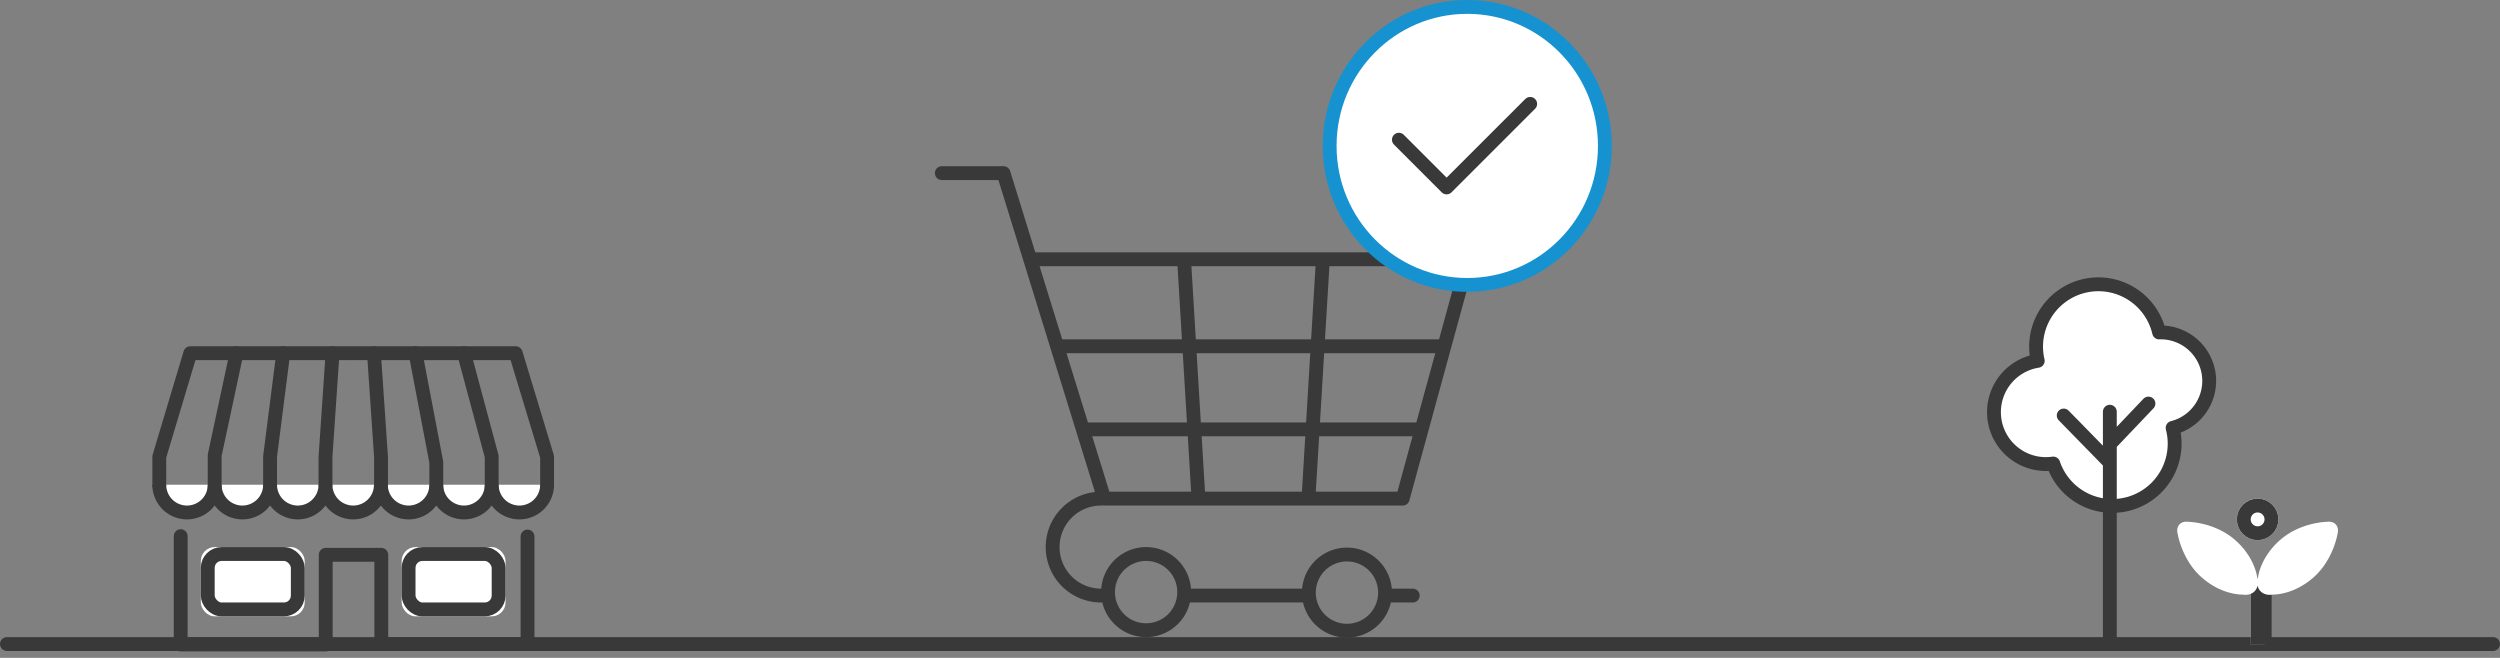 <svg xmlns="http://www.w3.org/2000/svg" xmlns:xlink="http://www.w3.org/1999/xlink" width="361" height="95" viewBox="0 0 361 95">
    <rect x="0" y="0" width="361" height="95" fill="#808080" stroke="none"/>
    <defs>
        <rect id="a" width="15" height="10" x="6" y="28" rx="2"/>
        <rect id="b" width="15" height="10" x="35" y="28" rx="2"/>
        <path id="c" d="M11.021 12.427h2v8.69h-2z"/>
        <circle id="d" cx="12" cy="3" r="3"/>
        <path id="e" d="M11.997 11.625a3.12 3.12 0 0 0-.063-.27s-.295-2.865-3.23-5.417c-2.936-2.552-6.752-2.59-6.752-2.59C.858 3.208.18 4 .452 5.067c0 0 .592 3.808 3.522 6.354 2.929 2.546 5.8 2.434 5.8 2.434 1.188.192 2.023-.367 2.223-1.297.2.93 1.036 1.49 2.223 1.297 0 0 2.872.112 5.801-2.434 2.93-2.546 3.522-6.354 3.522-6.354.272-1.067-.406-1.86-1.5-1.719 0 0-3.816.038-6.752 2.59-2.935 2.552-3.23 5.418-3.23 5.418a3.12 3.12 0 0 0-.064.269z"/>
    </defs>
    <g fill="none" fill-rule="evenodd">
        <g stroke="#39393A" stroke-linecap="round" stroke-linejoin="round" stroke-width="2">
            <path fill="#FFF" d="M296.49 66.935a7.5 7.5 0 0 1-2.242-14.831 9 9 0 0 1 17.53-4.1 7 7 0 0 1 1.948 13.782 9 9 0 0 1-17.236 5.15z"/>
            <path d="M304.66 92.053v-32.6M310.237 58.273L305 63.775M298 60l6.628 6.775"/>
        </g>
        <path stroke="#39393A" stroke-linecap="round" stroke-linejoin="round" stroke-width="2" d="M26.092 77.419v15.645h20.944v-12.95h8.024v12.894h21.115V77.473"/>
        <g transform="translate(23 51)">
            <use fill="#FFF" xlink:href="#a"/>
            <rect width="13" height="8" x="7" y="29" stroke="#39393A" stroke-width="2" rx="2"/>
        </g>
        <g transform="translate(23 51)">
            <use fill="#FFF" xlink:href="#b"/>
            <rect width="13" height="8" x="36" y="29" stroke="#39393A" stroke-width="2" rx="2"/>
        </g>
        <path fill="#FFF" stroke="#39393A" stroke-width="2" d="M31 70a4 4 0 1 1-8 0M39 70a4 4 0 1 1-8 0M47 70a4 4 0 1 1-8 0M55 70a4 4 0 1 1-8 0M63 70a4 4 0 1 1-8 0M71 70a4 4 0 1 1-8 0M79 70a4 4 0 1 1-8 0"/>
        <path stroke="#39393A" stroke-linecap="round" stroke-linejoin="round" stroke-width="2" d="M23 70.031V65.95L27.479 51h23.47M79 70.031V65.95L74.47 51H51"/>
        <path stroke="#39393A" stroke-linecap="round" stroke-linejoin="round" stroke-width="2" d="M39 70.958v-5.05L40.9 51M71.001 70.958v-5.05L67 51M60 51l3 15.739v4.199M55.02 70.038v-4.029L54 51M34.153 51L31 65.74v5.199M47 70.038v-4.029L48.02 51"/>
        <g stroke-linecap="round" stroke-linejoin="round" stroke-width="2">
            <g stroke="#39393A">
                <path d="M136 25h8.908l14.547 47h43.092L212 37.438h-63.246M171 85.501a5.5 5.5 0 1 1-11-.002 5.5 5.5 0 0 1 11 .002zM159 86a7 7 0 0 1-7-7.002A6.997 6.997 0 0 1 159 72M200 85.501a5.5 5.5 0 1 1-10.999-.004 5.5 5.5 0 0 1 10.999.004zM159 86h.584M171.306 86H189M200 86h4M171 37.84L173 71M191 37.836L189 71M157 62h48.233M153 50h55"/>
            </g>
            <path fill="#FFF" stroke="#1692D0" d="M231.745 21.071c0 11.085-8.899 20.072-19.874 20.072-10.974 0-19.871-8.987-19.871-20.072C192 9.987 200.897 1 211.87 1c10.976 0 19.875 8.987 19.875 20.071z"/>
            <path stroke="#39393A" d="M202 20.173l6.893 6.893L220.959 15"/>
        </g>
        <path stroke="#39393A" stroke-linecap="round" stroke-linejoin="round" stroke-width="2" d="M1 93h359"/>
        <g>
            <g transform="translate(314 72)">
                <use fill="#D8D8D8" xlink:href="#c"/>
                <path stroke="#39393A" stroke-width="2" d="M12.021 13.427h1v6.69h-1z"/>
            </g>
            <g transform="translate(314 72)">
                <use fill="#FFF" xlink:href="#d"/>
                <circle cx="12" cy="3" r="2" stroke="#39393A" stroke-width="2"/>
            </g>
            <use fill="#FFF" transform="translate(314 72)" xlink:href="#e"/>
        </g>
    </g>
</svg>

